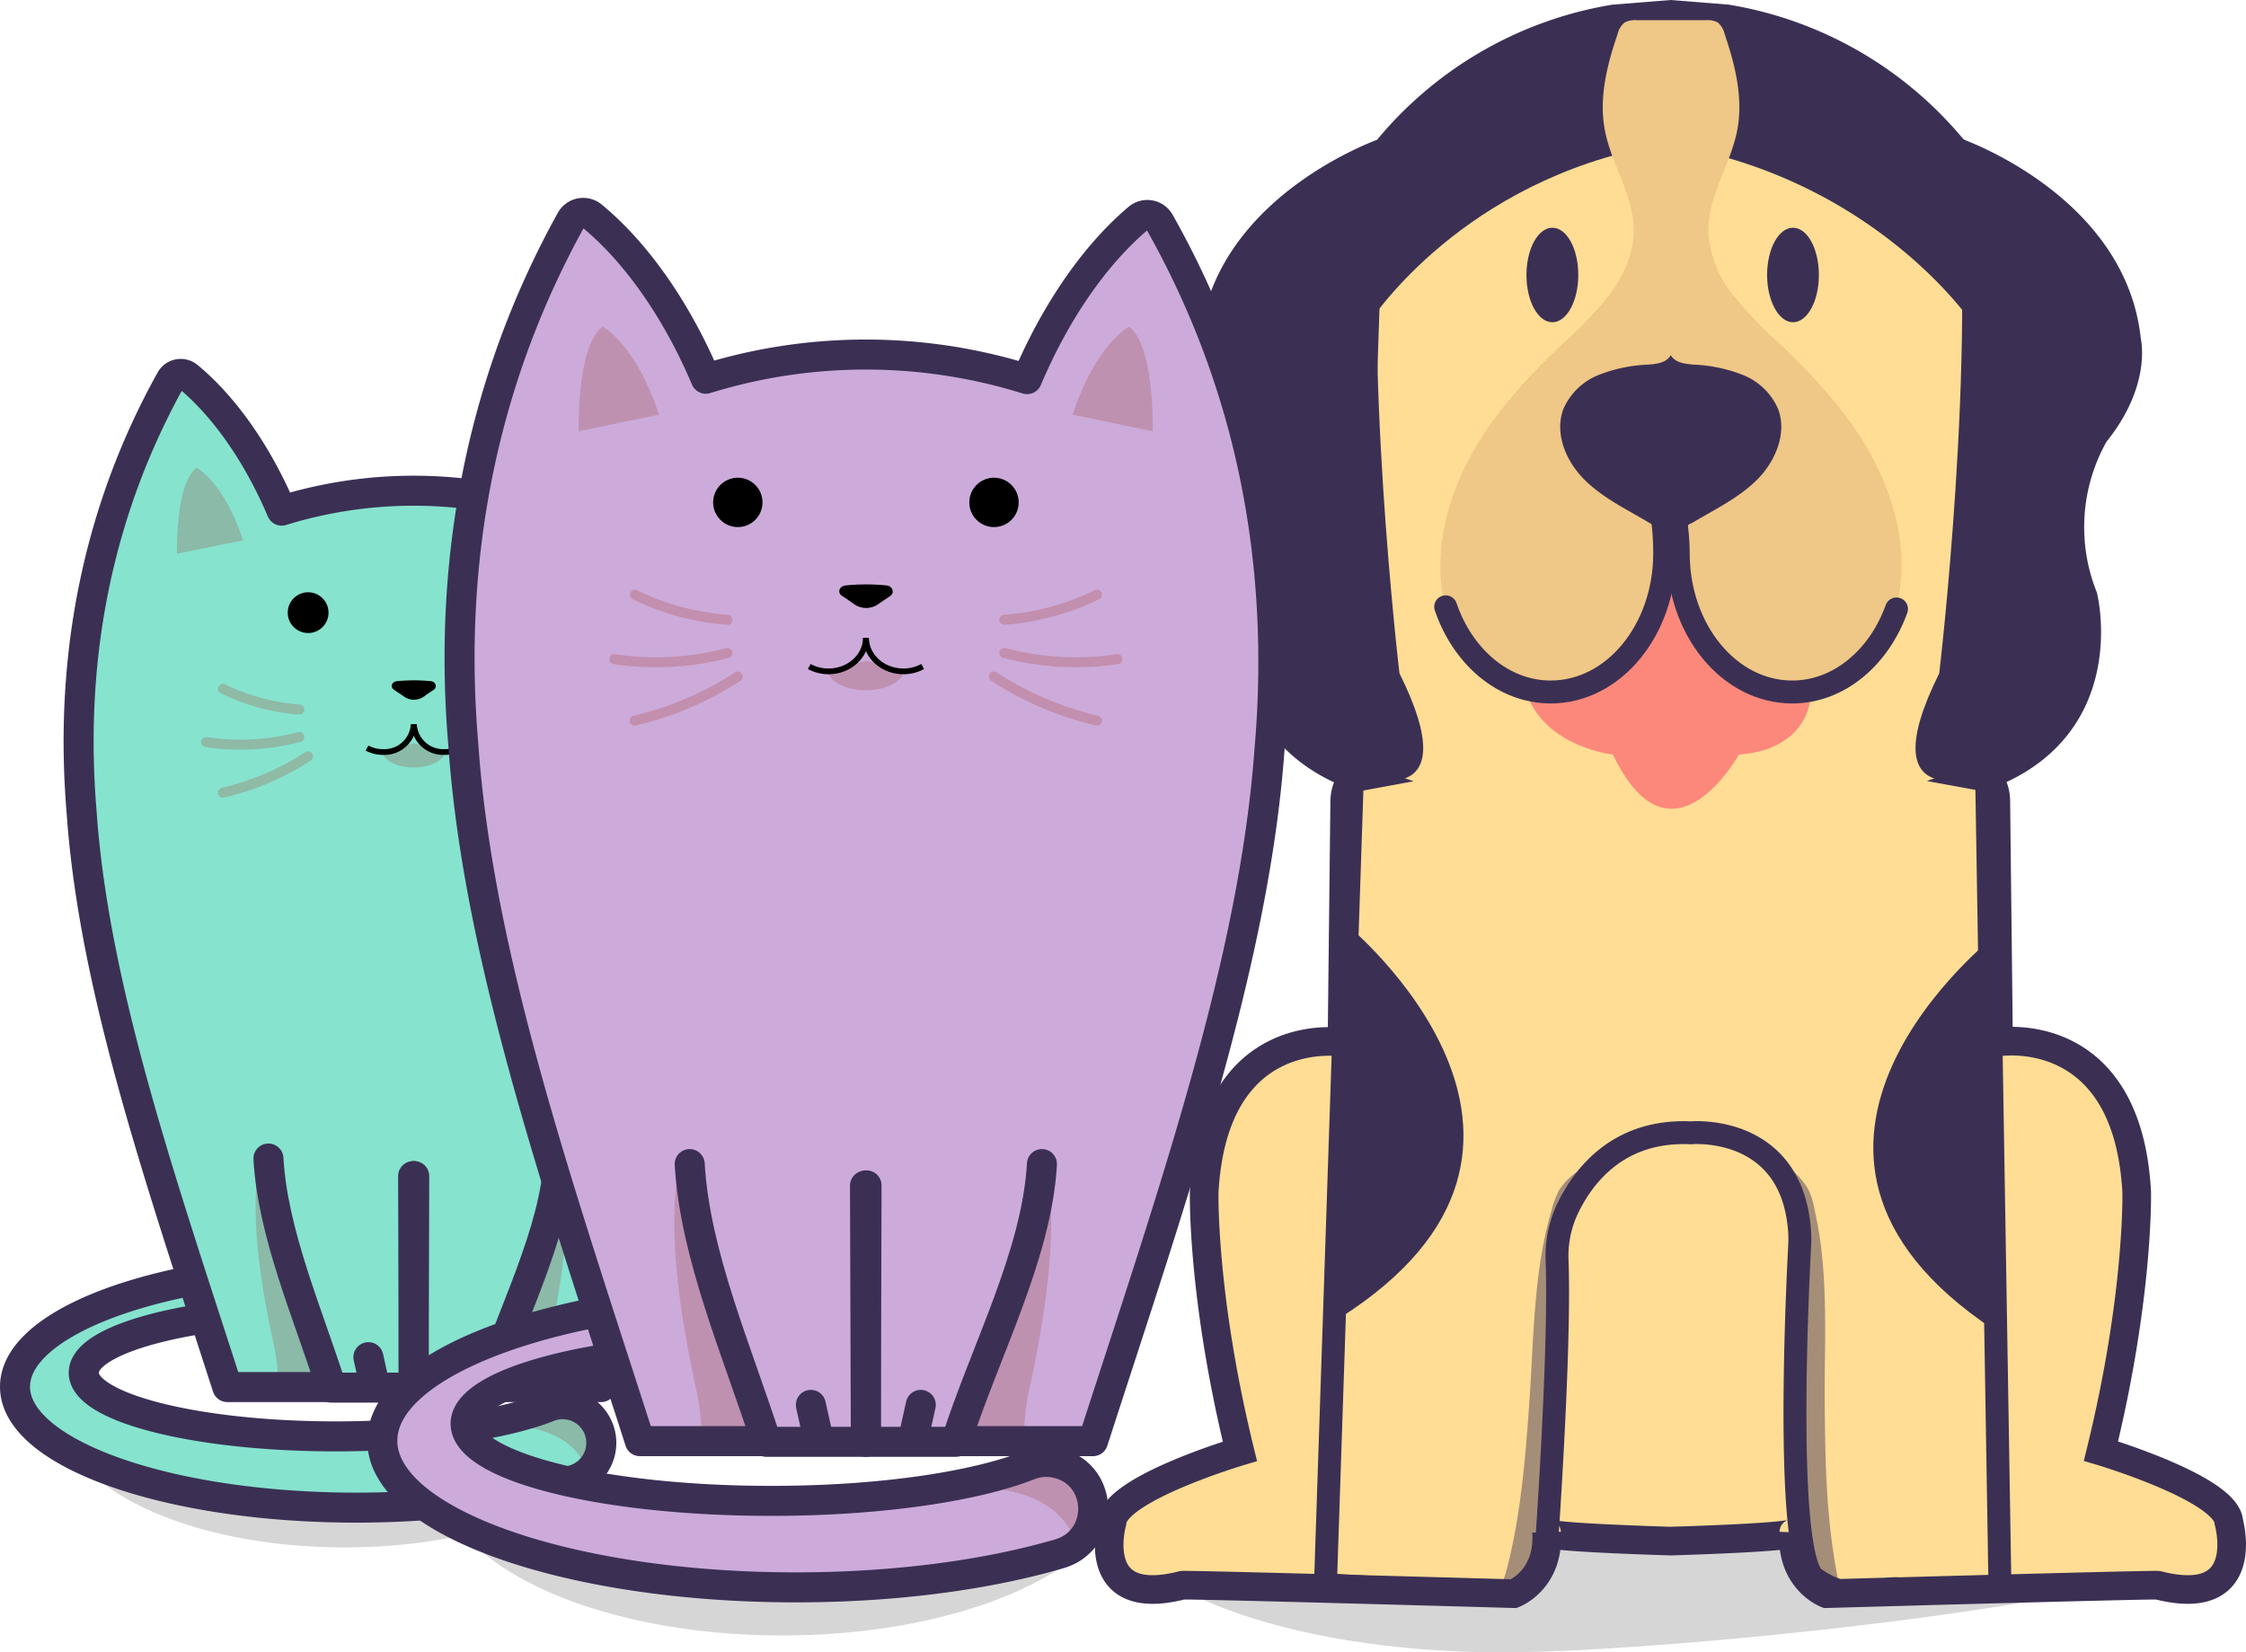 <svg xmlns="http://www.w3.org/2000/svg" viewBox="0 0 392.08 288.48"><defs><style>.cls-1,.cls-11{isolation:isolate;}.cls-2{fill:#d6d6d6;}.cls-3{fill:#86e3ce;}.cls-4{fill:#9b463d;opacity:0.26;mix-blend-mode:multiply;}.cls-12,.cls-16,.cls-5,.cls-6,.cls-8{fill:none;}.cls-10,.cls-12,.cls-16,.cls-5{stroke:#3b3054;}.cls-16,.cls-5,.cls-8{stroke-linecap:round;}.cls-5,.cls-8{stroke-linejoin:round;}.cls-5{stroke-width:5.24px;}.cls-6{stroke:#000;}.cls-10,.cls-12,.cls-16,.cls-6{stroke-miterlimit:10;}.cls-7{opacity:0.24;}.cls-8{stroke:#a83727;stroke-width:1.75px;}.cls-9{fill:#f7c977;}.cls-10{fill:#ffdd95;stroke-width:5px;}.cls-11,.cls-13{fill:#3b3054;}.cls-11{opacity:0.46;}.cls-12,.cls-16{stroke-width:4px;}.cls-14{fill:#fc887b;}.cls-15{fill:#efc786;}.cls-17{fill:#ccabda;}</style></defs><g class="cls-1"><g id="Layer_2" data-name="Layer 2"><g id="Layer_1-2" data-name="Layer 1"><path class="cls-2" d="M10.67,246.62c0,13,22.16,23.54,49.5,23.54,21.4,0,39.63-6.46,46.54-15.5l-51.77,3.73Z"/><path class="cls-3" d="M99.59,245.3a6.69,6.69,0,0,0-3.88.34c-7.82,3.08-21.51,5.13-37.09,5.13-24.3,0-44-5-44-11.11,0-5.43,15.42-9.95,35.8-10.92l1.41-7.43C23.87,223,2.62,231.69,2.62,242.1c0,11.66,26.66,21.11,59.56,21.11,14.4,0,27.61-1.81,37.91-4.83a6.74,6.74,0,0,0-.5-13.08Z"/><path class="cls-4" d="M76.25,249.84l21.33-4.65s5.59.6,6.62,3.56a7.54,7.54,0,0,1-1.85,8.16S100.93,245.19,76.25,249.84Z"/><path class="cls-5" d="M99.59,245.3a6.69,6.69,0,0,0-3.88.34c-7.82,3.08-21.51,5.13-37.09,5.13-24.3,0-44-5-44-11.11,0-5.43,15.42-9.95,35.8-10.92l1.41-7.43C23.87,223,2.62,231.69,2.62,242.1c0,11.66,26.66,21.11,59.56,21.11,14.4,0,27.61-1.81,37.91-4.83a6.74,6.74,0,0,0-.5-13.08Z"/><path class="cls-3" d="M95.43,89.21a78,78,0,0,0-46.26-.06C44.88,79.05,39,70.83,32.8,65.72a2,2,0,0,0-3,.59C17.43,88.56,11.91,114,14.25,141.81c2.15,31,14.09,65.14,25.43,100.35h65.26c11.38-35.22,23.2-68.94,25.41-99.55,2.43-28-3.15-53.52-15.83-76a2,2,0,0,0-3.06-.57C105.37,71.18,99.64,79.28,95.43,89.21Z"/><path class="cls-4" d="M77.72,131c0,1.65-2.46,3-5.5,3s-5.5-1.34-5.5-3l5.57-1.25Z"/><path class="cls-4" d="M95,241.54a34.17,34.17,0,0,1,.67-6.45c5.85-26.07,2-34.11,2-34.11L85.3,241.64Z"/><path class="cls-4" d="M48.55,241.54a34.17,34.17,0,0,0-.67-6.45C42,209,45.87,201,45.87,201l12.37,40.66Z"/><path class="cls-5" d="M95.43,89.21a78,78,0,0,0-46.26-.06C44.88,79.05,39,70.83,32.8,65.72a2,2,0,0,0-3,.59C17.43,88.56,11.91,114,14.25,141.81c2.15,31,14.09,65.14,25.43,100.35h65.26c11.38-35.22,23.2-68.94,25.41-99.55,2.43-28-3.15-53.52-15.83-76a2,2,0,0,0-3.06-.57C105.37,71.18,99.64,79.28,95.43,89.21Z"/><circle cx="53.79" cy="106.96" r="3.56"/><circle cx="90.68" cy="106.96" r="3.56"/><path d="M75.2,118.92a30.5,30.5,0,0,0-5.89,0c-.91.09-1.25,1-.53,1.5s1.23.82,1.85,1.26a3,3,0,0,0,3.26,0c.61-.44,1.23-.86,1.84-1.26S76.11,119,75.2,118.92Z"/><path class="cls-3" d="M97.58,202.26c-.75,13.12-6.83,26.88-11,40H72.22l.1-36.93"/><path class="cls-3" d="M46.86,202.26c.75,13.12,8.16,26.88,12.37,40h13l-.1-36.93"/><path class="cls-6" d="M80.4,130.6a5.77,5.77,0,0,1-2.77.69,5.12,5.12,0,0,1-5.37-4.83"/><path class="cls-6" d="M64.07,130.6a5.81,5.81,0,0,0,2.78.69,5.12,5.12,0,0,0,5.37-4.83"/><path class="cls-5" d="M97.58,202.26c-.75,13.12-8.16,26.88-12.37,40h-13l.1-36.93"/><path class="cls-5" d="M46.86,202.26c.75,13.12,6.83,26.88,11,40H72.22l-.1-36.93"/><path class="cls-4" d="M102,94.33c3.3-10.09,8.07-12.66,8.07-12.66s3.48,1.28,3.48,15"/><path class="cls-4" d="M42.44,94.33c-3.3-10.09-8.07-12.66-8.07-12.66s-3.49,1.28-3.49,15"/><line class="cls-5" x1="64.31" y1="236.94" x2="65.42" y2="241.94"/><line class="cls-5" x1="80.13" y1="236.94" x2="79.02" y2="241.94"/><g class="cls-7"><path class="cls-8" d="M92.17,128.67a40.45,40.45,0,0,0,16.29.89"/><path class="cls-8" d="M90.66,132.05a46.84,46.84,0,0,0,14.85,6.34"/><path class="cls-8" d="M92.17,123.87a36.54,36.54,0,0,0,13.34-3.61"/><path class="cls-8" d="M52.26,128.67a40.39,40.39,0,0,1-16.28.89"/><path class="cls-8" d="M53.77,132.05a46.69,46.69,0,0,1-14.84,6.34"/><path class="cls-8" d="M52.26,123.87a36.55,36.55,0,0,1-13.33-3.61"/></g><path class="cls-9" d="M238.19,42.8l38.32-15.44,39.06.93L352,43.06,345.45,95s-5.38-.7-13.57,9.37l-78.56-2.51s-4.94-10-15.13-8.62Z"/><path class="cls-2" d="M193.7,262.38c0,14.41,30.69,26.1,68.57,26.1,29.64,0,117.74-9.09,127.31-19.12L293,260.1Z"/><path class="cls-10" d="M389.08,265.72c-.36-5.84-22.32-12.38-22.32-12.38,6.66-27.13,6.24-45.22,6.24-45.22-1.62-29.84-24.12-26.21-24.12-26.21l-.47-41.5c.11-4.37-2.4-4.83-2.4-4.83,23.4-8.31,17.64-31.4,17.64-31.4a33,33,0,0,1,2-28.47c7.4-9.09,5.59-16.24,5.59-16.24-2.42-23.53-29.95-33-29.95-33A65,65,0,0,0,301.45,3.29l-9.81-.78-9.88.79A65.07,65.07,0,0,0,241.9,26.51s-27.51,9.44-30,33c0,0-1.81,7.16,5.6,16.25a33,33,0,0,1,2,28.47s-5.73,23.09,17.64,31.4c0,0-2.5.46-2.4,4.83l-.47,41.5s-22.44-3.64-24.06,26.2c0,0-.41,18.09,6.24,45.22,0,0-22,6.54-22.32,12.38,0,0-4.3,15.24,12.26,11,.71-.15,57.86,1.47,57.86,1.47s6.23-2.35,5.74-10.66c0,.84,19.67,1.41,21.49,1.48h.15c1.82-.05,21.46-.64,21.48-1.48-.49,8.31,5.74,10.66,5.74,10.66s57.16-1.62,57.86-1.47C393.38,281,389.08,265.72,389.08,265.72Z"/><path class="cls-11" d="M277.05,204.45a2.06,2.06,0,0,1,.63.31.68.68,0,0,1,.31.43c.05.32-.27.56-.54.75-2.21,1.59-3.22,4.33-3.92,6.95-5.08,19-.12,39.33-3.91,58.6a8.43,8.43,0,0,1-1.27,3.45,9,9,0,0,1-4.16,2.59,2.42,2.42,0,0,1-1.15.23c-1.48-.21-.4-2.34-.18-3.13.37-1.37.7-2.75,1-4.13.6-2.77,1.08-5.56,1.46-8.36.79-5.62,1.23-11.32,1.63-17,.83-11.25.67-22.91,3.91-33.82a13.7,13.7,0,0,1,1.36-3.61,11.64,11.64,0,0,1,2.3-2.55,2.73,2.73,0,0,1,1.18-.67A3,3,0,0,1,277.05,204.45Z"/><path class="cls-11" d="M311,204.09a2.16,2.16,0,0,0-.65.26.69.69,0,0,0-.34.41c-.07.33.23.59.48.8,2.12,1.71,2.23,4.88,2.76,7.54,3.87,19.24-1.65,38.89.91,58.38a8.23,8.23,0,0,0,1.05,3.51c.89,1.41,2.48,2.15,4,2.86a2.39,2.39,0,0,0,1.14.3c1.48-.13.54-2.31.37-3.12-.27-1.4-.52-2.81-.7-4.17-.42-2.82-.71-5.63-.93-8.44-.42-5.68-.5-11.38-.55-17.07-.1-11.31.79-22.91-1.74-34a13.78,13.78,0,0,0-1.13-3.7,11.89,11.89,0,0,0-2.11-2.68,2.79,2.79,0,0,0-1.16-.76A2.71,2.71,0,0,0,311,204.09Z"/><path class="cls-12" d="M269.82,271.88s2.58-35.37,2-51.75a19.35,19.35,0,0,1,1.77-9c2.74-5.78,8.87-13.93,21.56-13.36,0,0,17.64-1.64,19,17.14a22.11,22.11,0,0,1,0,2.82c-.41,7.9-2.72,56.1,3,58.07,0,0,5.55,4.18,11.61,1.88a6.69,6.69,0,0,1,4.33.07c1.3.4,2.87-.05,4.58-.05,2.82,0-1.25.37,5.68-.26,1.51-.14,2.12.26,5.78-.15L345.05,28.75,326.42,13.68,291.64,3,275.5,11.63a18.88,18.88,0,0,0-7.05,2.26l-15,2.76L239.65,28.73l-8.27,247.93s18.83,1.12,22.34,1.12a11.06,11.06,0,0,1,1.82,0c3.52.26,5.56,0,9.63,0C267.81,277.78,267.33,273.75,269.82,271.88Z"/><path class="cls-13" d="M290.24,96.15c12.59,0,22.8-7.9,22.8-17.64s-10.21-17.63-22.8-17.63-22.81,7.89-22.81,17.63S277.64,96.15,290.24,96.15Z"/><path class="cls-13" d="M240.39,26.56l-1.64,30.16S253.45,33.23,286.16,26c0,0-3.73-10.66,2.42-23.31,0,0-1.21-.58-4.8.31C274.53,5.28,255,11.76,240.39,26.56Z"/><path class="cls-13" d="M342.57,26.15l1.64,30.16s-15.39-22.92-48.1-30.15a26.77,26.77,0,0,0-.62-23.06s1.22-.59,4.81.3C309.55,5.67,328,11.35,342.57,26.15Z"/><path class="cls-14" d="M316,122.15s-.51,8.73-12.44,9.58c0,0-11.78,21.3-22,0,0,0-10.67-1.14-14.54-9.39,0,0,16.89-5.25,24.75-22.07C291.74,100.27,302.88,124.31,316,122.15Z"/><path class="cls-15" d="M326.93,80c-4-7.53-9.83-13.86-16-19.76a76.72,76.72,0,0,1-8.47-8.82,19,19,0,0,1-4.23-11.25c0-6.11,3.92-11.51,5.05-17.51,1.05-5.63-.39-11.36-2.22-16.74a3.77,3.77,0,0,0-1.19-2,3.88,3.88,0,0,0-2.12-.4H285.7a3.9,3.9,0,0,0-2.12.43,3.71,3.71,0,0,0-1.2,2c-1.85,5.39-3.29,11.14-2.23,16.74,1.12,6,5.05,11.41,5.05,17.52,0,4.06-1.79,8-4.23,11.25a68.44,68.44,0,0,1-8.47,8.81c-6.15,5.88-12,12.27-16,19.77s-6.11,16.24-4.53,24.61c1.06,5.54,3.93,11,8.75,13.92,5.23,3.2,12.24,2.94,17.57-.12a21.19,21.19,0,0,0,7.76-8c2.61-4.67,3.52-10.16,3.85-15.43a4.22,4.22,0,0,0-.28-2.22,4.3,4.3,0,0,0-1.72-1.53c-3.89-2.33-8.07-4.31-11.29-7.51s-5.27-8-3.72-12.28a11.22,11.22,0,0,1,6.13-6,26.31,26.31,0,0,1,8.63-1.82c1.41-.1,3-.27,3.85-1.4.06-.08.11-.17.16-.25a2.2,2.2,0,0,0,.17.25c.84,1.11,2.44,1.28,3.84,1.4a26.31,26.31,0,0,1,8.63,1.82,11.19,11.19,0,0,1,6.13,6c1.55,4.22-.51,9.09-3.71,12.28s-7.38,5.18-11.29,7.51a3.24,3.24,0,0,0-2,3.75c.31,5.27,1.24,10.76,3.85,15.43a21.19,21.19,0,0,0,7.76,8c5.33,3.06,12.33,3.32,17.58.12,4.82-2.94,7.68-8.38,8.73-13.92C333.05,96.26,330.93,87.51,326.93,80Z"/><path class="cls-13" d="M348.06,232.14l.29-68.86S300.55,200.58,348.06,232.14Z"/><path class="cls-13" d="M233.7,230.21,235,161.35S281.92,199.79,233.7,230.21Z"/><path class="cls-13" d="M271,56.26c2.49,0,4.52-3.69,4.52-8.25s-2-8.25-4.52-8.25-4.53,3.7-4.53,8.25S268.47,56.26,271,56.26Z"/><path class="cls-13" d="M313,56.26c2.5,0,4.52-3.69,4.52-8.25s-2-8.25-4.52-8.25-4.52,3.7-4.52,8.25S310.54,56.26,313,56.26Z"/><path class="cls-13" d="M341.35,26.53s32.71,12.13,29.4,39.53c0,0-13.46,20.84-8.69,32.41,0,0,9.37,29.58-16.82,37,0,0-19,6.78-6.71-17.92C338.53,117.55,345.19,61.47,341.35,26.53Z"/><path class="cls-13" d="M241.49,26.53s-32.71,12.13-29.4,39.53c0,0,13.45,20.84,8.68,32.41,0,0-9.35,29.58,16.83,37,0,0,19,6.78,6.7-17.92C244.3,117.55,237.65,61.47,241.49,26.53Z"/><path class="cls-16" d="M302.7,72.86c-16.44,3.67-9.73,12-9.73,23.75,0,13.36,8.9,24.2,19.89,24.2,8.14,0,15.15-6,18.21-14.5"/><path class="cls-16" d="M277.19,73.73c9.34,2,13.41,11,13.41,22.88,0,13.36-8.9,24.2-19.89,24.2-8.26,0-15.35-6.13-18.34-14.87"/><path class="cls-2" d="M76.54,257c0,15.76,26.86,28.53,60,28.53,25.94,0,48-7.83,56.41-18.79l-62.75,4.52Z"/><path class="cls-17" d="M184.33,255.4a8.24,8.24,0,0,0-4.71.41c-9.48,3.74-26.07,6.22-45,6.22-29.46,0-53.34-6-53.34-13.47,0-6.58,18.7-12.06,43.41-13.23l1.7-9c-33.9,2.1-59.65,12.59-59.65,25.2,0,14.14,32.32,25.6,72.19,25.6,17.46,0,33.48-2.2,46-5.86,8.18-2.4,7.74-14.12-.6-15.86Z"/><path class="cls-4" d="M156,260.91l25.86-5.64s6.78.72,8,4.31a9.18,9.18,0,0,1-2.25,9.9S186,255.27,156,260.91Z"/><path class="cls-5" d="M184.33,255.4a8.24,8.24,0,0,0-4.71.41c-9.48,3.74-26.07,6.22-45,6.22-29.46,0-53.34-6-53.34-13.47,0-6.58,18.7-12.06,43.41-13.23l1.7-9c-33.9,2.1-59.65,12.59-59.65,25.2,0,14.14,32.32,25.6,72.19,25.6,17.46,0,33.48-2.2,46-5.86,8.18-2.4,7.74-14.12-.6-15.86Z"/><path class="cls-17" d="M179.29,66.19a94.52,94.52,0,0,0-56.08-.07c-5.2-12.25-12.32-22.2-19.85-28.4a2.45,2.45,0,0,0-3.7.72C84.73,65.41,78,96.28,80.88,130,83.48,167.55,98,208.91,111.7,251.6h79.11c13.79-42.69,28.12-83.57,30.8-120.68C224.56,97,217.79,66,202.42,38.78a2.45,2.45,0,0,0-3.71-.68C191.33,44.33,184.38,54.16,179.29,66.19Z"/><path class="cls-4" d="M157.81,116.87c0,2-3,3.63-6.66,3.63s-6.67-1.63-6.67-3.63l6.76-1.51Z"/><path class="cls-4" d="M178.76,250.84a41.43,41.43,0,0,1,.81-7.81c7.09-31.61,2.43-41.35,2.43-41.35L167,251Z"/><path class="cls-4" d="M122.45,250.84a41.93,41.93,0,0,0-.8-7.81c-7.1-31.61-2.44-41.35-2.44-41.35l15,49.28Z"/><path class="cls-5" d="M179.29,66.19a94.52,94.52,0,0,0-56.08-.07c-5.2-12.25-12.32-22.2-19.85-28.4a2.45,2.45,0,0,0-3.7.72C84.73,65.41,78,96.28,80.88,130,83.48,167.55,98,208.91,111.7,251.6h79.11c13.79-42.69,28.12-83.57,30.8-120.68C224.56,97,217.79,66,202.42,38.78a2.45,2.45,0,0,0-3.71-.68C191.33,44.33,184.38,54.16,179.29,66.19Z"/><circle cx="128.8" cy="87.71" r="4.31"/><circle cx="173.52" cy="87.71" r="4.31"/><path d="M154.76,102.21a35.49,35.49,0,0,0-7.14,0c-1.1.11-1.51,1.24-.64,1.81s1.49,1,2.23,1.53a3.68,3.68,0,0,0,4,0c.74-.53,1.49-1,2.23-1.53S155.86,102.32,154.76,102.21Z"/><path class="cls-17" d="M181.89,203.23c-.91,15.9-8.28,32.58-13.38,48.49H151.15l.12-44.77"/><path class="cls-17" d="M120.4,203.23c.92,15.9,9.9,32.58,15,48.49h15.75L151,207"/><path class="cls-6" d="M161.07,116.36a7,7,0,0,1-3.37.85c-3.59,0-6.51-2.63-6.51-5.86"/><path class="cls-6" d="M141.27,116.36a7,7,0,0,0,3.36.85c3.6,0,6.52-2.63,6.52-5.86"/><path class="cls-5" d="M181.89,203.23c-.91,15.9-9.9,32.58-15,48.49H151.15l.12-44.77"/><path class="cls-5" d="M120.4,203.23c.92,15.9,8.28,32.58,13.38,48.49h17.37L151,207"/><path class="cls-4" d="M187.24,72.4c4-12.23,9.79-15.35,9.79-15.35s4.22,1.56,4.22,18.24"/><path class="cls-4" d="M115.05,72.4c-4-12.23-9.79-15.35-9.79-15.35S101,58.61,101,75.29"/><line class="cls-5" x1="141.55" y1="245.27" x2="142.9" y2="251.33"/><line class="cls-5" x1="160.74" y1="245.27" x2="159.39" y2="251.33"/><g class="cls-7"><path class="cls-8" d="M175.33,114a48.88,48.88,0,0,0,19.75,1.08"/><path class="cls-8" d="M173.5,118.12a57,57,0,0,0,18,7.69"/><path class="cls-8" d="M175.33,108.21a44.37,44.37,0,0,0,16.17-4.38"/><path class="cls-8" d="M127,114a48.88,48.88,0,0,1-19.75,1.08"/><path class="cls-8" d="M128.79,118.12a57,57,0,0,1-18,7.69"/><path class="cls-8" d="M127,108.21a44.37,44.37,0,0,1-16.17-4.38"/></g></g></g></g></svg>